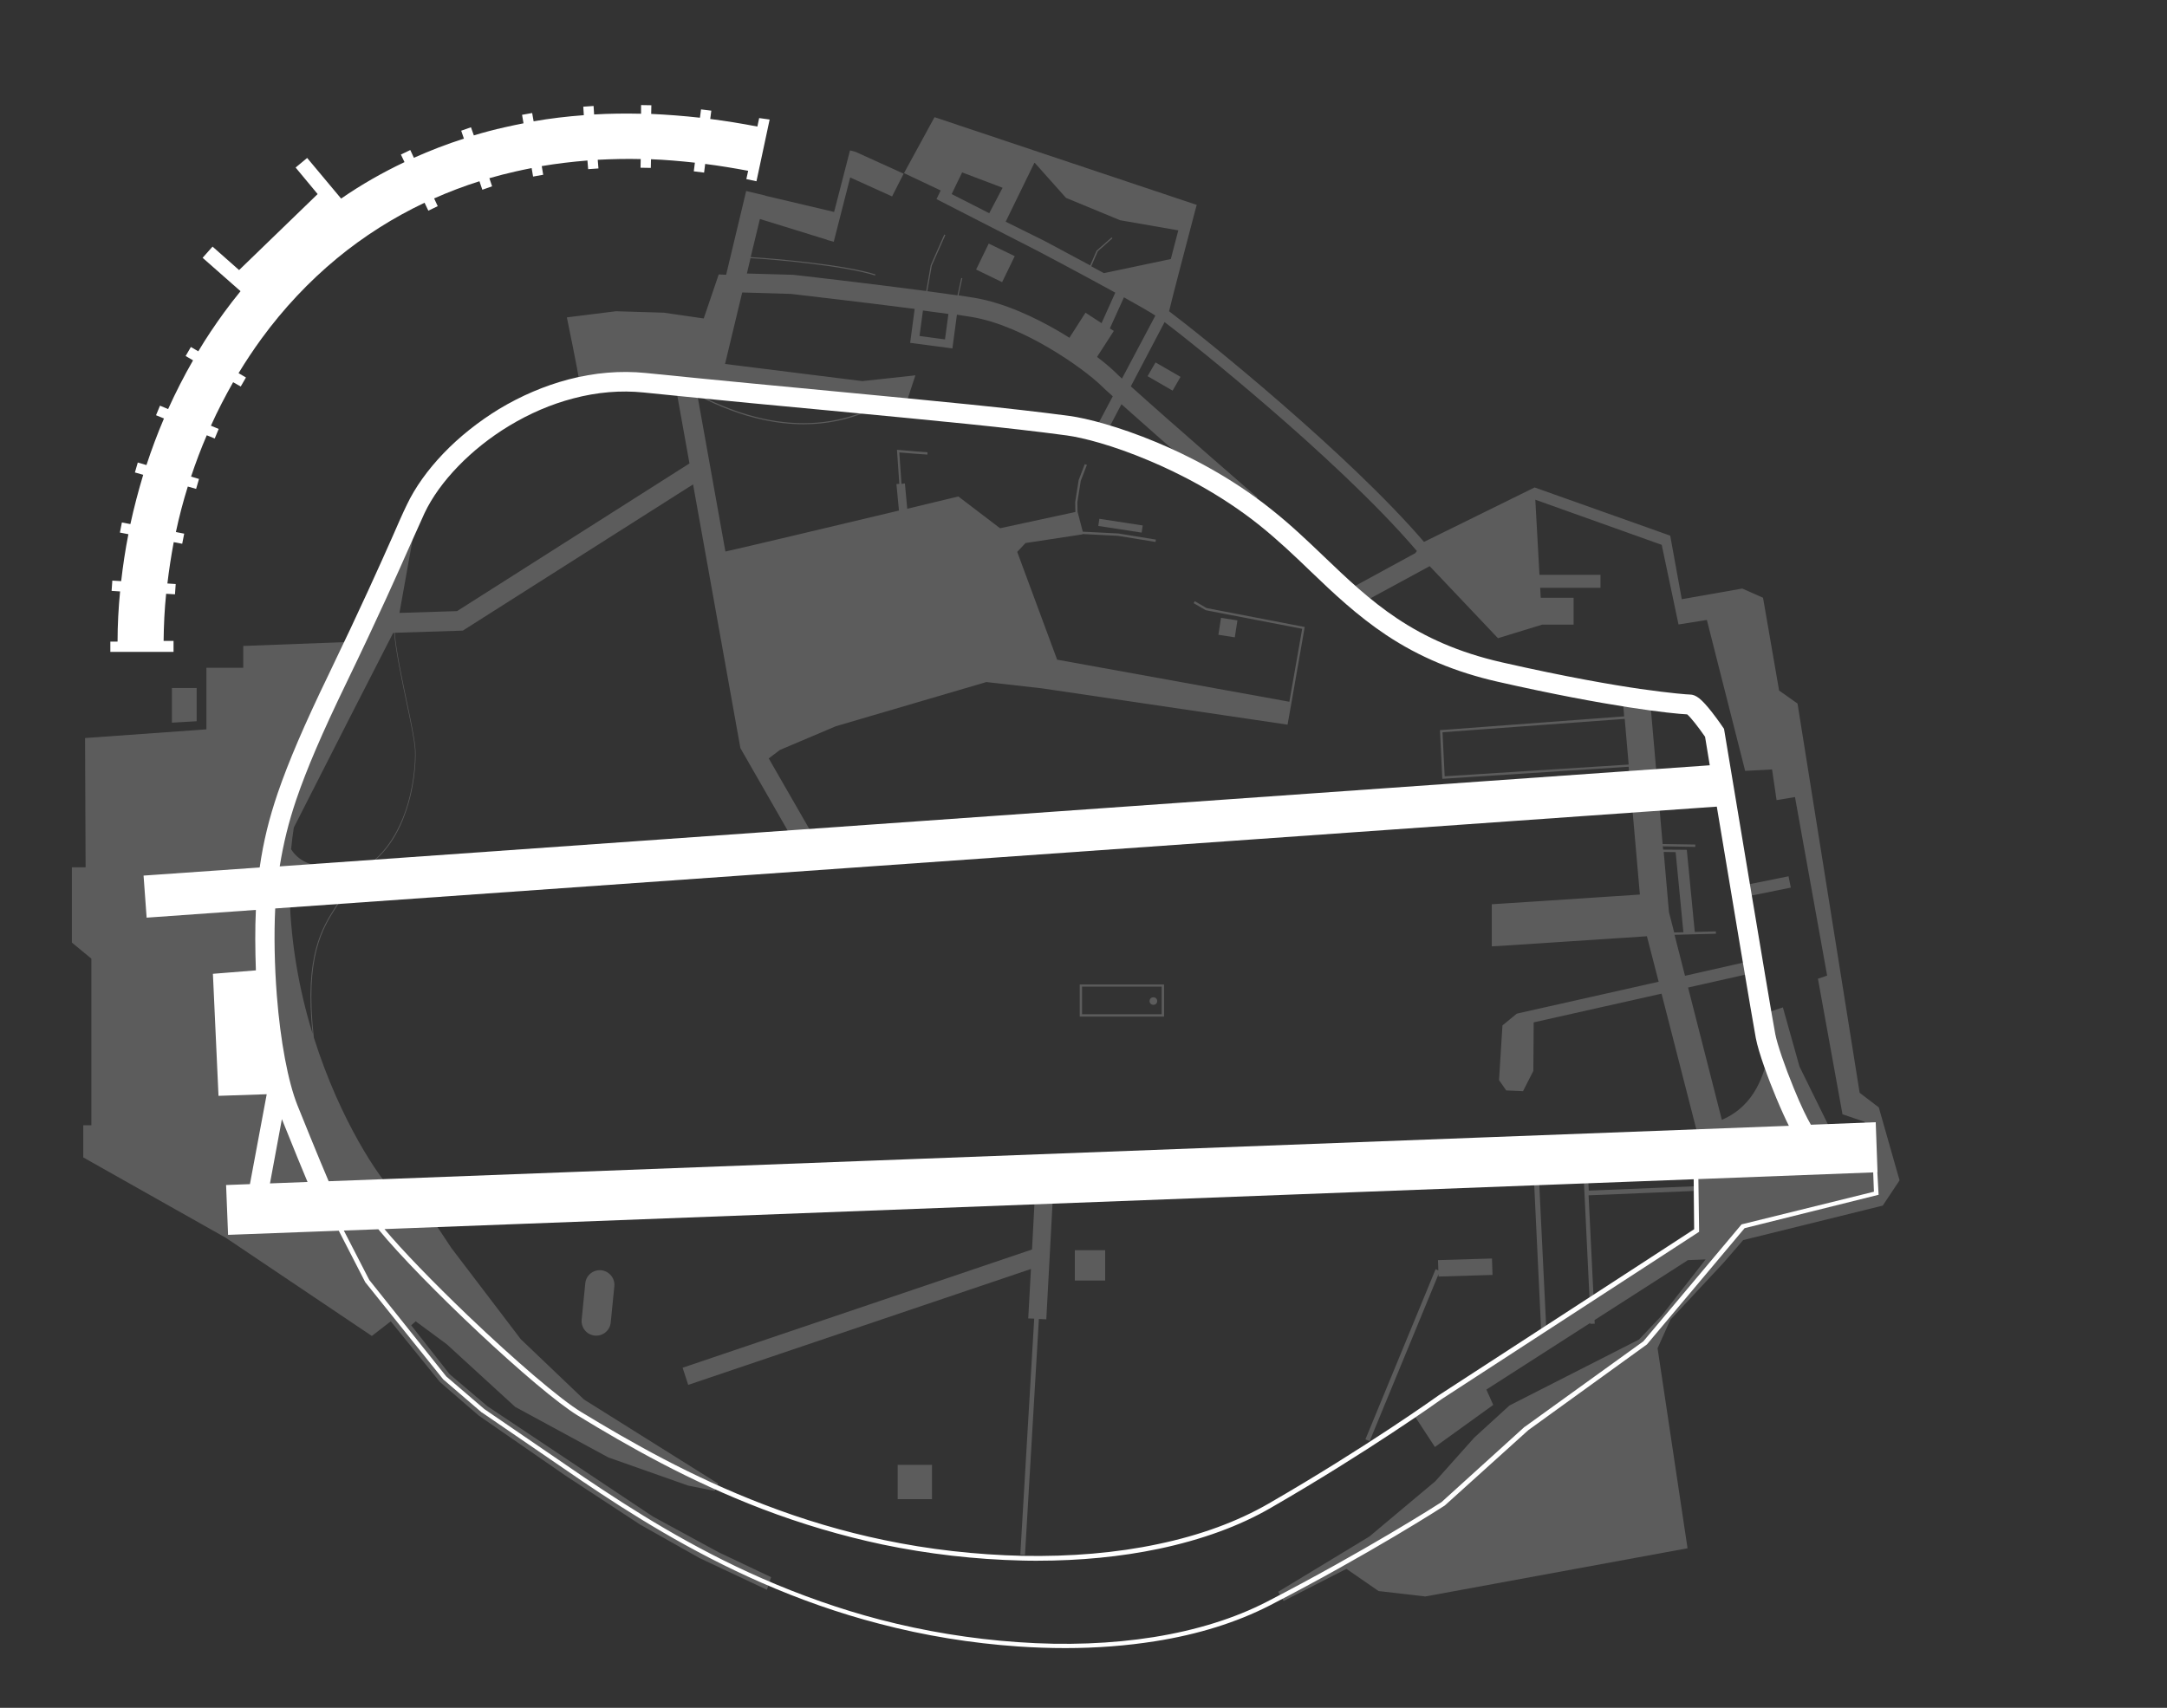 <?xml version="1.0" encoding="utf-8"?>
<!-- Generator: Adobe Illustrator 21.1.0, SVG Export Plug-In . SVG Version: 6.00 Build 0)  -->
<!DOCTYPE svg PUBLIC "-//W3C//DTD SVG 1.1//EN" "http://www.w3.org/Graphics/SVG/1.1/DTD/svg11.dtd">
<svg version="1.1" id="Calque_1" xmlns="http://www.w3.org/2000/svg" xmlns:xlink="http://www.w3.org/1999/xlink" x="0px" y="0px"
	 viewBox="0 0 1200 946" style="enable-background:new 0 0 1200 946;" xml:space="preserve">
<rect x="0" y="0" width="1200" height="946" fill="#333333" stroke="none"/>
<style type="text/css">
	.st0{fill:none;}
	.st1{opacity:0.2;}
	.st2{fill:#FFFFFF;}
</style>
<g>
	<rect class="st0" width="1200" height="946"/>
	<g>
		<g class="st1">
			<polygon class="st2" points="577.3,652.3 577.3,652.3 573.6,652.2 571.5,692.1 378,757.6 381.1,767.1 570.9,702.9 569.4,730.3 
				572.7,730.4 565,861.2 567.6,861.3 575.3,730.6 579.4,730.8 583.6,652.7 578.6,652.4 			"/>
			<path class="st2" d="M1040.4,613.4l-10.6-8.1l-34.4-215.6l-10.2-7.2l-8.9-51.4l-11.5-5.1l-33.5,5.9l-6.4-35.2L849.8,270
				l-61.1,30.1l-0.1,0.1c-42-48.9-121.6-113-141.2-127.8c1.5-6.6,9.3-36.1,14.5-56l0.8-2.9L517.5,64.9l-16.9,31l20.3,9.6l-2.3,4.8
				l56.6,29c0.8,0.4,23.7,12.5,42.4,22.8l-7.6,16.9l-8.9-5.8l-8.9,13.9c-2-1.3-4.2-2.6-6.4-3.9c-11.7-6.8-29.3-15.5-46.6-18.3
				c-2.5-0.4-5.3-0.8-8.4-1.3l2.1-9.5l-0.6-0.1l-2.1,9.6c-5.1-0.7-10.7-1.5-16.7-2.3l2.5-14.2l7.5-16.9l-0.6-0.3l-7.5,17l-2.5,14.3
				c-32.5-4.3-73.4-9-73.9-9l-0.2,0l-25.2-0.7l2-8.5c14.5,0.8,52,4.2,69,9.6l0.2-0.6c-17-5.4-54.4-8.7-69.1-9.6l5.1-21.1l37.2,11.5
				l0,0.1l3.7,1l9.1-35.6l23.2,10.5l6.4-12.6l-26-11.8l0-0.1l-3.7-1l-8.8,34.1c-6.5-1.5-26.1-6.2-38.1-9l0-0.1l-10.6-2.5l-11.1,46.4
				L398,152l-8.3,24.4l-22.1-3.2l-26.5-0.8l-27.2,3.4c0,0,6.6,31.8,6.6,34.2l10.4,0.8l43.4,4.1l7.5,41.8l-128.7,81.8l-31.9,1
				l9.6-53.6l-29.1,54.2l-1,0l0.1,1.7l-4,7.4l-1.2,6.3l-60.9,2.3v12.1h-20.4V404l-67.2,4.8l0.3,71.6h-7.6v41.7l10.8,8.9v92.3h-4.5
				v17.8l78.9,44.5l80.9,54.4l10.5-8.1l27.2,33.6l21.5,18.6l48.1,33.3l41.3,27.1l32.8,18.5l37.4,17.6l2.3-7l-29.1-13.8L361.5,840
				L270,779L249,761.2l-21.3-27.1l2.5-2.2l17.2,12.7l37.9,34.7l51.6,28l44.2,15.6l14.6,2.9l2-4l-74.3-46.6l-35-33.4l-38.5-50.6
				l-13.7-20.7c0,0-9.3-2.2-19-11.2c-6.5-6-28.7-37.9-43.4-84.6c-5.1-44.9,4.9-60.5,12.5-72.4c2.5-3.9,4.7-7.3,6-11.2l-0.4-0.1
				c-1.4,3.9-3.5,7.2-6,11.1c-7.5,11.7-17.4,27.1-12.8,70.5c-7.5-24.4-12.8-52.8-12.8-83.5c14.9-3.5,48.3-11.5,28.2-9.3
				c-16.6,1.8-23.8-3.9-27.3-9.4c0.4-4.1,0.9-8.1,1.5-12c16.1-31.7,46.4-91.2,55-107.8l0.6,0c0.8,10,3.9,24.6,6.6,37.6
				c2.4,11.3,4.6,21.9,4.9,27.3c0.3,6.4-0.6,21.1-6,35.7c-3.1,8.2-7.1,15.2-12.1,20.8c-5.9,6.7-13.2,11.3-21.5,13.8l0.1,0.4
				c8.4-2.5,15.7-7.2,21.7-13.9c5-5.6,9.1-12.6,12.1-20.9c5.5-14.7,6.3-29.5,6-35.9c-0.3-5.4-2.5-16.1-4.9-27.4
				c-2.7-13-5.8-27.6-6.6-37.6l37.7-1.2l127.5-81L410,414.4l33.1,57.7l9.4-5.4l-26.8-46.6l6.2-4.7l30.9-13.1l83.4-24.5l30.9,3.5
				l135.9,20.1l2.2-12.4h0l7.3-41.7l-54.4-10.5l-6.5-3.8l-0.6,1.1l6.7,3.9l53.4,10.3l-7.1,40.4l-128.6-23.3l-22.1-59.7l4.6-4.9
				l31.5-4.8l0-0.2l19.7,1l20.8,3.4l0.2-1.3l-20.8-3.4h0l-19.7-1l-2.9-11.1l-0.1-5.3l1.9-11.8l3.4-8.8l-1.2-0.4l-3.4,8.9l0,0.1
				l-1.9,12l0.1,5.5l0,0l-41.7,9L530.7,275c0,0-11.8,2.8-28.3,6.8l-1.3-14l-1.9,0.2l-1.2-17.4c3.1,0.3,14.7,1.2,15.6,1.2v-1.3
				c-0.8,0-11.9-0.9-16.2-1.3l-0.7-0.1l1.3,18.9l-1.6,0.1l1.4,14.7c-34.1,8.1-83.9,20-96.1,22.7l-15.5-86.5
				c12.6,6.5,24.5,11,36.3,13.5c7.7,1.7,15.2,2.5,22.5,2.5c12.5,0,24.4-2.4,35.6-7.2l-0.3-0.6c-17.6,7.6-37.1,9.2-57.7,4.7
				c-11.9-2.6-23.9-7.1-36.6-13.7l-0.4-2.5l4.2,0.4l0.6-2.3l110.7,11.8l5.8-17.7l-29.4,3.2l-76-9.5l9.5-39.6l27,0.8
				c3.2,0.4,38.3,4.4,68.5,8.3l-2.5,18.8l23.4,3.1l2.5-18.7c2.8,0.4,5.3,0.8,7.7,1.2c15.7,2.5,32,10.6,42.9,17
				c13.2,7.7,24.4,16.3,29.6,21.4c1.3,1.3,3.4,3.2,6.1,5.6l-9.1,17.2l5.6,3l8.3-15.8c22.1,19.8,65.9,57.9,68.2,59.9l7.1-8.2
				c-0.6-0.5-48.7-42.3-70.1-61.6l18.7-35.6c9.8,7.4,31.8,25,57.2,46.9c25.4,21.9,59.6,53,82.5,79.9l-0.9,1.2l-36.5,19.9l9.3,6.4
				l35.2-19.1l37.8,39.9L854,346h17.4v-14.9h-18.2l-0.3-5.5h33.4v-7.2h-33.8l-2.3-41.6l70,25l9.3,44.1l15.7-2.5l21.2,83.6l14.9-0.8
				l2.5,17l10.2-1.7l17.8,98.9l-5.1,1.7l13.6,75.1l12.3,4.2l2.1,10.2l-44.2,4.2l5.3-7.1l19.8,0.9l-19.1-38.8l-9.2-32.8
				c0,0-8.6,2.9-9.6,3.2l2.9,22.6l1.3,4.2c-1.3-2.6-2.3-4.6-2.3-4.6c-2.8,10.6-6.8,28.5-26.1,36.9l-18.7-73.3l36.9-8.3l-1.5-6.6
				l-37.1,8.4l-5.8-22.7l22.9-0.6l0-1.3l-11.7,0.3l-4.4-45.4H934v-0.1l-13-0.1l-0.2-1.8l18,0.3l0-1.3l-18.1-0.3l-7-80.4l-15,1.3
				l0.7,8.4L798,404.4l-0.6,0l1.3,27l103.2-6.7l6.2,70.8c-33.2,2.2-79.7,5.3-82.4,5.4c0.2,0,0.3,0,0.4,0v23.3c0.5,0,2,0,85.9-5.6
				l6.5,25.2l-78.3,17.6l0,0.1l-0.3,0L832,568l-1.9,30.3l4,5.7l9.3,0.4l5.7-11.2l0.2-26.9l70.8-15.9l22.5,87.8l13.2-3.4
				c2.6,1.2,5.4,2.4,8.2,3.6l-26.2,2.5l0.2,16.2l-58.2,2.4l-1.1-23.8l-2.5,0.1l4,83.1l-24,15.8l-4.4-90.9L849,644l4.4,92.4
				L782.5,783l12.1,18.5l32.3-23.3l-3.8-8.5l57.5-36.9l0,0.5l2.5-0.1l-0.1-2l51.7-33.2l9.8-0.4l-24.2,31L907.6,742l-71.7,36.5
				l-19.5,17.8l-21.6,24.2l-36.5,30.6l-50.5,30.6l3,5.1l34.8-17.8l17.8,12.3l25.9,3l145.2-26.7l-16.6-110.8L925,731l29.3-31.4
				l11-12.7l77.3-19.1l9.3-14L1040.4,613.4z M523.3,188l-14.1-1.9l1.9-14.1l14.1,1.9L523.3,188z M529.4,102.5l3.4-7l22.4,8.5
				l-7.4,14.1L527,107.5L529.4,102.5L529.4,102.5z M556.9,122.8l15.9-32.6l0.3,0.1l17.2,19.3l30,12.4l32.2,5.6
				c-1.2,4.7-2.7,10.2-4.1,15.7c0,0.1,0,0.1-0.1,0.2c-8.1,1.7-31,6.5-37,7.8c-2.4-1.3-4.7-2.5-7-3.8l3.6-8.3l8.1-7.2l-0.4-0.5
				l-8.2,7.2l-0.1,0l-3.6,8.3c-13.1-7-24.4-13.1-25.4-13.6L556.9,122.8z M621.3,209.7c-1.6-1.4-2.8-2.6-3.7-3.5
				c-2.3-2.2-5.7-5.2-10.1-8.5l9.3-14.4l-2.2-1.4l7.8-17.2c7.7,4.3,14.2,8,17.4,10.1L621.3,209.7z M927.9,472l4.3,44.4l-5.1,0.1
				l-2.9-11.3l-2.9-33.3L927.9,472z M800,430l-1.2-24.4l100.9-7.4l2.2,25.3L800,430z M882.4,717.4l-2.7-55.3l58.1-2.4l0.2,21.1
				L882.4,717.4z"/>
			<polygon class="st2" points="108.9,381.1 95.2,381.1 95.2,400.3 108.9,399.5 			"/>
			<path class="st2" d="M597.9,563.1h46.7v-17.8h-46.7V563.1z M599.2,546.5h44.1v15.3h-44.1V546.5z"/>
			<circle class="st2" cx="638.7" cy="554.5" r="2.1"/>
			<polygon class="st2" points="756.1,797.3 758.5,798.2 796.6,705.8 796.6,707.1 826.5,706.2 826.2,697.1 796.3,698 796.5,703.7 
				795,703 			"/>
			<path class="st2" d="M332.9,703.6c-4.4-0.4-8.4,2.8-8.8,7.3l-2,20.1c-0.4,4.4,2.8,8.4,7.3,8.8l0,0c4.4,0.4,8.4-2.8,8.8-7.3
				l2-20.1C340.6,708,337.4,704.1,332.9,703.6L332.9,703.6z"/>
			<rect x="595.2" y="692.5" class="st2" width="16.8" height="16.8"/>
			<rect x="497.1" y="811.4" class="st2" width="19" height="19"/>
			
				<rect x="964.6" y="488.5" transform="matrix(0.98 -0.198 0.198 0.98 -77.873 202.953)" class="st2" width="26.8" height="6.4"/>
			
				<rect x="543.3" y="137.7" transform="matrix(0.436 -0.9 0.9 0.436 179.727 578.246)" class="st2" width="16" height="16"/>
			<rect x="640.2" y="200.6" transform="matrix(0.5 -0.866 0.866 0.5 141.664 662.487)" class="st2" width="8.8" height="16"/>
			
				<rect x="618.8" y="278.9" transform="matrix(0.152 -0.988 0.988 0.152 238.572 860.304)" class="st2" width="4" height="24.3"/>
			
				<rect x="675.5" y="342.8" transform="matrix(0.152 -0.988 0.988 0.152 233.342 966.908)" class="st2" width="9.5" height="9.2"/>
		</g>
		<g>
			<path class="st2" d="M420.4,65.4l-1,4.7c-8.8-1.7-17.5-3.1-26.1-4.2l0.6-4.6l-5.7-0.7l-0.6,4.6c-9.1-1-18.1-1.7-27-2.1l0.1-4.8
				l-5.7-0.1L355,63c-8.8-0.2-17.5-0.1-26,0.4l-0.3-4.7l-5.7,0.4l0.3,4.7c-9.4,0.7-18.7,1.8-27.8,3.4l-0.8-4.6l-5.6,1l0.8,4.7
				c-3.5,0.7-6.9,1.4-10.4,2.2c-5.8,1.3-11.5,2.8-17.1,4.5l-1.6-4.5l-5.4,1.9l1.5,4.4c-9.5,3-18.7,6.6-27.7,10.6l-2-4.3l-5.2,2.5
				l2,4.2c-12.2,5.8-24,12.5-35.1,20.2l-18.8-22.5l-6.4,5.3l12.2,14.7l-43.5,42.1l-14.7-13l-5.5,6.2l21,18.5
				c-3.2,3.9-6.2,7.8-9.2,11.9c-5,6.9-9.8,14-14.2,21.4l-4.1-2.4l-2.9,5l4.1,2.4c-5,8.7-9.6,17.7-13.8,27l-4.5-1.9l-2.2,5.3l4.4,1.8
				c-3.6,8.4-6.8,17-9.7,25.8l-4.8-1.4l-1.6,5.5l4.6,1.3c-2.7,9-5.1,18.1-7.1,27.3l-4.7-0.9l-1.1,5.6l4.7,0.9c-1.7,8.6-3,17.3-4,26
				l-4.9-0.3l-0.4,5.7l4.7,0.3c-0.9,9.3-1.4,18.5-1.4,27.8h-4v5.7h35V355h-5.5c0.1-8.7,0.5-17.4,1.4-26.1l4.9,0.3l0.4-5.7l-4.6-0.3
				c0.9-7.7,2.1-15.3,3.5-22.9l4.7,0.9l1.1-5.6l-4.6-0.9c1.8-8.5,4-16.9,6.6-25.2l4.6,1.3l1.6-5.5l-4.4-1.3
				c2.6-7.8,5.5-15.5,8.7-22.9l4.4,1.8l2.2-5.3l-4.3-1.8c3.7-8.3,7.9-16.3,12.3-24.1l4.2,2.4l2.9-5l-4.1-2.4
				c4-6.6,8.2-12.9,12.7-19.1c12.2-16.7,26.3-31.7,41.8-44.5c14.9-12.3,31.2-22.6,48.5-30.8l2.1,4.4l5.2-2.5l-2-4.3
				c8.1-3.6,16.5-6.8,25.1-9.5l1.6,4.7l5.4-1.9l-1.5-4.5c4.8-1.4,9.6-2.6,14.4-3.7c3-0.7,6-1.3,9-1.9l0.8,4.7l5.6-1l-0.8-4.8
				c8.3-1.4,16.7-2.4,25.3-3.1l0.4,4.8l5.7-0.4l-0.4-4.8c7.8-0.4,15.7-0.6,23.8-0.4l-0.1,4.8l5.7,0.1l0.1-4.8c8,0.3,16.1,1,24.3,1.9
				l-0.6,4.8l5.7,0.7l0.6-4.8c7.9,1,15.8,2.3,23.8,3.8l-1,4.6l5.6,1.2l7.3-34.2L420.4,65.4z"/>
			<path class="st2" d="M1039.6,649.2h0.1l-1-27.6l-35.9,1.4c-2.1-3.6-5.4-10.2-9.5-20.3c-5-12.2-9.1-24.2-10.2-29.8
				c-2.5-12.9-27.9-166.5-28.2-168l-0.2-1.2l-0.7-1c-0.1-0.2-2.8-4.1-5.9-8.1c-5.8-7.4-8.9-9.9-12.4-9.9c-1,0-9.8-0.6-27.4-3.1
				c-15.2-2.2-40.9-6.6-76.5-14.7c-48.9-11.1-73-34.1-98.6-58.6c-9-8.6-18.4-17.6-29-26C681.4,264,657,251.9,640.5,245
				c-21.1-8.8-38.7-13.3-48.2-14.6c-33.7-4.5-72.3-8.1-125.6-13.2c-31.3-3-66.9-6.3-109.1-10.6c-14-1.4-28.4-0.2-42.9,3.6
				c-13.2,3.5-26.1,9-38.4,16.4c-11.3,6.9-22,15.4-30.8,24.6c-8.7,9.1-15.7,18.9-20.2,28.4c-2.4,4.9-4.9,10.7-8.1,18
				c-6.8,15.3-17.1,38.4-35.3,76.2c-13.6,28.1-22.2,48.3-28.1,65.5c-4.8,14.1-7.9,26.7-10,41.2l-64.3,4.5l1.7,23.3l60.5-4.3
				c-0.5,10.3-0.4,21.8,0,33.5l-23.8,1.9L121,607l26.7-0.9l-9.3,49.8l-13.2,0.5l1.1,27.6l61.3-2.3l14.7,28.6l0.1,0.1l43,53.6
				l0.1,0.1l21.3,18.3l0.1,0l55.2,37.8c26.9,18.2,59.8,39,99.2,56.3c21.6,9.5,43.6,17.2,65.6,22.9c25.1,6.6,50.9,10.8,76.9,12.6
				c8.9,0.6,17.6,0.9,26.2,0.9c17.3,0,33.9-1.3,49.7-3.8c24-3.8,45.2-10.5,63.2-19.7c55.7-28.7,96.8-55.2,97.2-55.5l0.1-0.1
				l46.1-41.6l65.7-47.5l54.1-64.4l74.2-18.5L1039.6,649.2z M164.1,442.8c5.7-16.7,14.2-36.6,27.6-64.3
				c18.3-37.9,28.6-61.1,35.4-76.5c3.2-7.2,5.8-12.9,8-17.8c8.3-17.5,25.8-35.6,46.8-48.3c11.4-6.9,23.3-12,35.5-15.2
				c13.2-3.5,26.3-4.6,39-3.3c42.3,4.3,77.8,7.7,109.2,10.6c53.3,5.1,91.8,8.7,125.2,13.2c8.8,1.2,25.3,5.4,45.4,13.9
				c15.8,6.6,39.3,18.3,61.2,35.8c10.2,8.2,19.4,16.9,28.2,25.4c12.7,12.2,25.9,24.7,42.1,35.5c18.2,12.1,38.3,20.5,61.6,25.8
				c61.6,14,96.6,17.7,105,18.1c1.9,1.6,6.1,6.9,9.9,12.4c0.4,2.5,1.3,8.1,2.6,15.8l-791.9,56C157,466.9,159.8,455.5,164.1,442.8z
				 M950.7,446.8c7.8,46.9,19.9,119.2,21.6,128.2c1.5,8,7,22.8,11.3,33.1c2.8,6.7,5.1,11.7,7,15.5L182,654.3
				c-0.8-1.8-6.3-14.8-17.3-42.1c-5.2-13.1-9.4-35.3-11.4-60.8c-1.3-16.7-1.6-33.7-0.9-48.2L950.7,446.8z M938.2,680.9l-141.4,91.9
				l0,0c-0.4,0.3-40,28.7-94.2,60c-17.3,10-37.9,17.6-61.4,22.5c-23.1,4.9-48.4,7-75,6.5c-25.8-0.6-51.7-3.5-76.9-8.8
				c-22.1-4.6-44.4-11.2-66.2-19.6c-40.3-15.4-73.8-34.6-101.3-51.3c-11.5-7-36.1-28-62.8-53.5c-19.5-18.7-36.2-36-46.1-47.8
				l725-27.6L938.2,680.9z M156.1,619.9c7.2,18,11.9,29.3,14.2,34.8l-20.8,0.8L156.1,619.9z M964.4,678.2L910,743l-65.6,47.3l-0.1,0
				L798.3,832c-2.1,1.4-42.5,27.2-96.9,55.3c-17.7,9.1-38.8,15.7-62.5,19.5c-23.3,3.7-48.7,4.7-75.3,2.8c-25.8-1.8-51.5-6-76.4-12.5
				c-21.8-5.7-43.7-13.4-65.2-22.8c-39.2-17.2-71.9-38-98.7-56.1l-55.1-37.7l-21.1-18.1L204.5,709l-14.1-27.4l19.1-0.7
				c23.8,29,87.9,89.5,110.8,103.4c27.6,16.8,61.2,36,101.7,51.5c22,8.4,44.4,15,66.6,19.7c25.4,5.3,51.4,8.3,77.4,8.9
				c2.8,0.1,5.5,0.1,8.3,0.1c23.8,0,46.4-2.2,67.4-6.6c23.7-5,44.7-12.6,62.2-22.8c53.7-31,93.2-59.2,94.4-60.1l142.6-92.7
				l-0.4-29.2l96.8-3.7l0.4,10.7L964.4,678.2z"/>
		</g>
	</g>
</g>
</svg>
